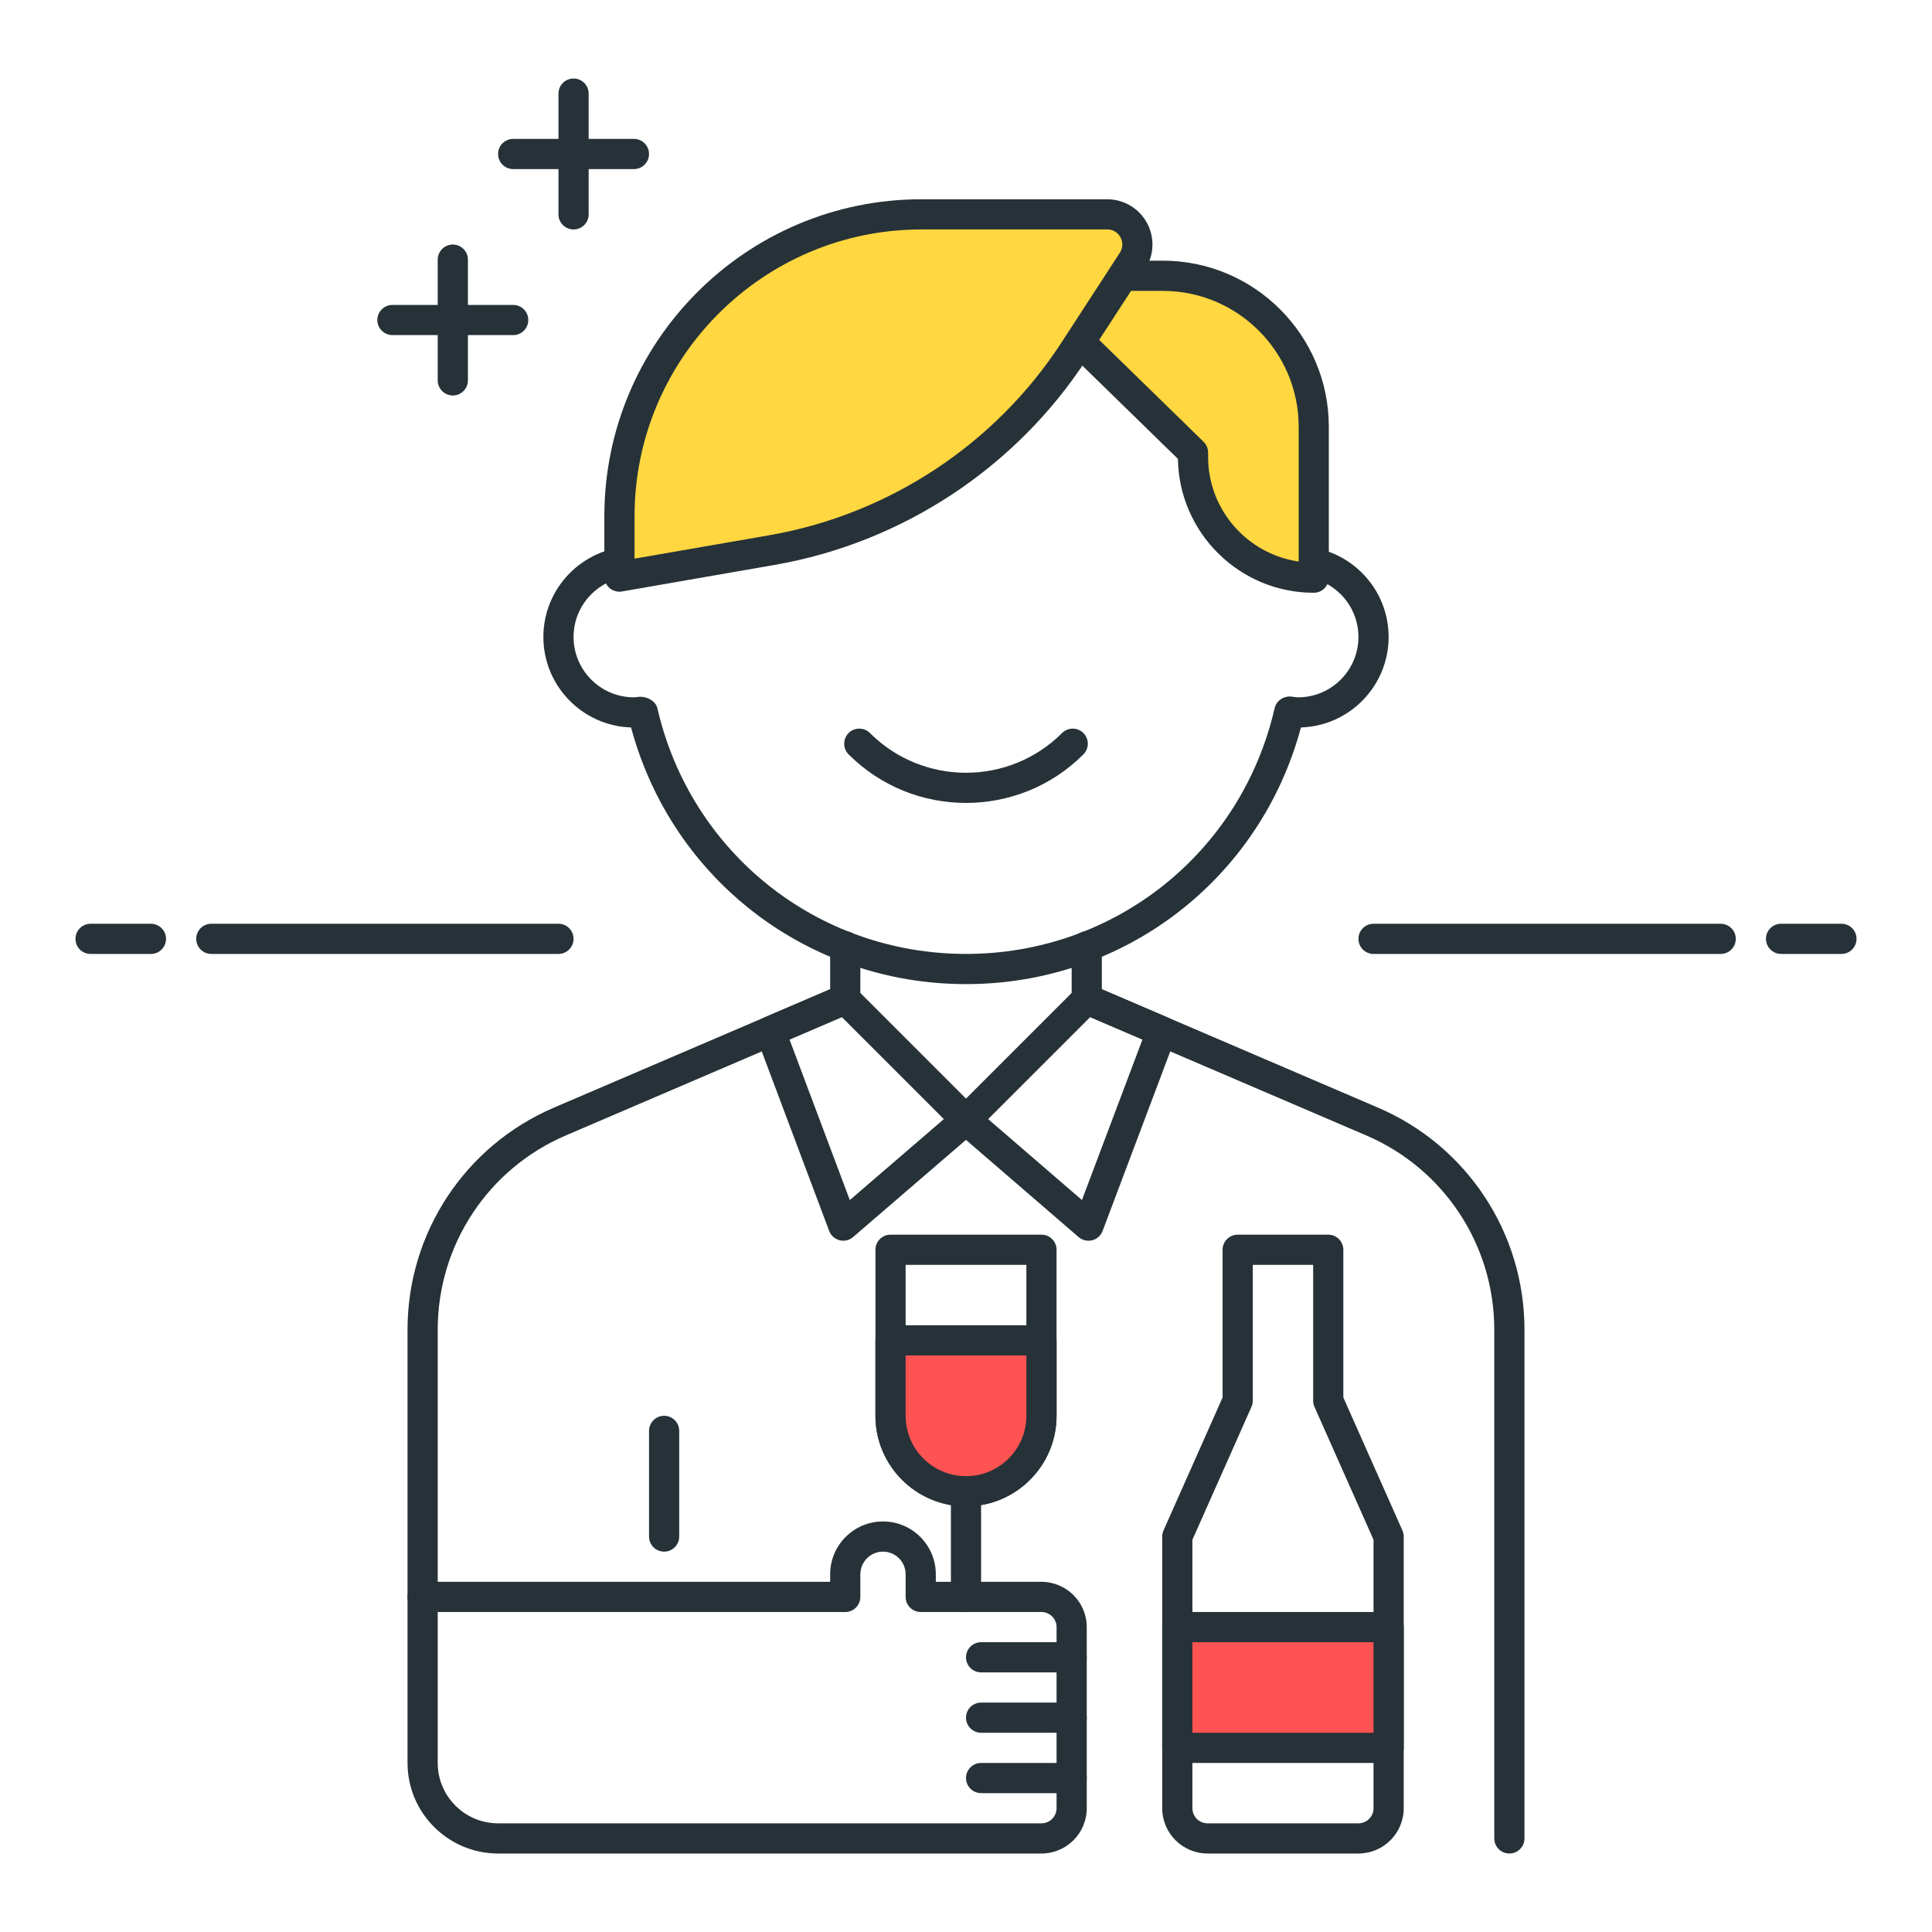 <?xml version="1.0" encoding="utf-8"?>
<!-- Generator: Adobe Illustrator 22.0.0, SVG Export Plug-In . SVG Version: 6.00 Build 0)  -->
<svg version="1.1" id="Layer_1" xmlns="http://www.w3.org/2000/svg" xmlns:xlink="http://www.w3.org/1999/xlink" x="0px" y="0px"
	 viewBox="0 0 64 64" style="enable-background:new 0 0 64 64;" xml:space="preserve">
<style type="text/css">
	.st0{fill:#263238;}
	.st1{fill:#FFD740;}
	.st2{fill:#40C4FF;}
	.st3{fill:#FF5252;}
	.st4{fill:#4FC3F7;}
	.st5{fill:#FFFFFF;}
	.st6{fill:#4DB6AC;}
	.st7{fill:#FFCA28;}
	.st8{fill:#37474F;}
</style>
<g>
	<g>
		<g>
			<path class="st0" d="M5,31.601H3c-0.276,0-0.5-0.224-0.5-0.5s0.224-0.5,0.5-0.5h2c0.276,0,0.5,0.224,0.5,0.5
				S5.276,31.601,5,31.601z"/>
		</g>
	</g>
	<g>
		<g>
			<path class="st0" d="M18.5,31.6H7c-0.276,0-0.5-0.224-0.5-0.5s0.224-0.5,0.5-0.5h11.5c0.276,0,0.5,0.224,0.5,0.5
				S18.776,31.6,18.5,31.6z"/>
		</g>
	</g>
	<g>
		<g>
			<path class="st0" d="M61,31.6h-2c-0.276,0-0.5-0.224-0.5-0.5s0.224-0.5,0.5-0.5h2c0.276,0,0.5,0.224,0.5,0.5S61.276,31.6,61,31.6
				z"/>
		</g>
	</g>
	<g>
		<g>
			<path class="st0" d="M57,31.601H45.5c-0.276,0-0.5-0.224-0.5-0.5s0.224-0.5,0.5-0.5H57c0.276,0,0.5,0.224,0.5,0.5
				S57.276,31.601,57,31.601z"/>
		</g>
	</g>
	<g>
		<g>
			<path class="st0" d="M21,5.601h-4c-0.276,0-0.5-0.224-0.5-0.5s0.224-0.5,0.5-0.5h4c0.276,0,0.5,0.224,0.5,0.5
				S21.276,5.601,21,5.601z"/>
		</g>
	</g>
	<g>
		<g>
			<path class="st0" d="M17,11.101h-4c-0.276,0-0.5-0.224-0.5-0.5s0.224-0.5,0.5-0.5h4c0.276,0,0.5,0.224,0.5,0.5
				S17.276,11.101,17,11.101z"/>
		</g>
	</g>
	<g>
		<g>
			<path class="st0" d="M15,13.101c-0.276,0-0.5-0.224-0.5-0.5v-4c0-0.276,0.224-0.5,0.5-0.5s0.5,0.224,0.5,0.5v4
				C15.5,12.877,15.276,13.101,15,13.101z"/>
		</g>
	</g>
	<g>
		<g>
			<path class="st0" d="M19,7.601c-0.276,0-0.5-0.224-0.5-0.5v-4c0-0.276,0.224-0.5,0.5-0.5s0.5,0.224,0.5,0.5v4
				C19.5,7.377,19.276,7.601,19,7.601z"/>
		</g>
	</g>
	<g>
		<g>
			<path class="st0" d="M32,32.6c-5.244,0-9.746-3.475-11.095-8.502C19.294,24.048,18,22.722,18,21.1s1.295-2.948,2.905-2.998
				C22.254,13.074,26.757,9.6,32,9.6s9.746,3.475,11.095,8.502C44.706,18.151,46,19.478,46,21.1s-1.294,2.948-2.905,2.998
				C41.747,29.125,37.244,32.6,32,32.6z M21.214,23.081c0.241,0,0.51,0.149,0.562,0.378C22.878,28.252,27.083,31.6,32,31.6
				c4.918,0,9.122-3.348,10.224-8.141c0.057-0.247,0.294-0.405,0.543-0.385C42.904,23.092,42.951,23.1,43,23.1c1.103,0,2-0.897,2-2
				s-0.897-2-2-2c-0.046,0-0.091,0.008-0.136,0.014c-0.257,0.039-0.581-0.12-0.64-0.372C41.122,13.947,36.918,10.6,32,10.6
				c-4.917,0-9.122,3.348-10.224,8.142c-0.057,0.247-0.286,0.414-0.543,0.385C21.091,19.107,21.046,19.1,21,19.1
				c-1.103,0-2,0.897-2,2s0.897,2,2,2c0.049,0,0.096-0.008,0.143-0.014C21.166,23.083,21.19,23.081,21.214,23.081z"/>
		</g>
	</g>
	<g>
		<g>
			<path class="st0" d="M34.5,61.4h-18c-1.654,0-3-1.346-3-3v-5.5c0-0.276,0.224-0.5,0.5-0.5h13.5v-0.25
				c0-0.965,0.785-1.75,1.75-1.75S31,51.186,31,52.15v0.25h3.5c0.827,0,1.5,0.673,1.5,1.5v6C36,60.728,35.327,61.4,34.5,61.4z
				 M14.5,53.4v5c0,1.103,0.897,2,2,2h18c0.276,0,0.5-0.225,0.5-0.5v-6c0-0.275-0.224-0.5-0.5-0.5h-4c-0.276,0-0.5-0.224-0.5-0.5
				v-0.75c0-0.413-0.336-0.75-0.75-0.75s-0.75,0.337-0.75,0.75v0.75c0,0.276-0.224,0.5-0.5,0.5H14.5z"/>
		</g>
	</g>
	<g>
		<g>
			<path class="st0" d="M35.5,55.4h-3c-0.276,0-0.5-0.224-0.5-0.5s0.224-0.5,0.5-0.5h3c0.276,0,0.5,0.224,0.5,0.5
				S35.776,55.4,35.5,55.4z"/>
		</g>
	</g>
	<g>
		<g>
			<path class="st0" d="M35.5,57.4h-3c-0.276,0-0.5-0.224-0.5-0.5s0.224-0.5,0.5-0.5h3c0.276,0,0.5,0.224,0.5,0.5
				S35.776,57.4,35.5,57.4z"/>
		</g>
	</g>
	<g>
		<g>
			<path class="st0" d="M35.5,59.4h-3c-0.276,0-0.5-0.224-0.5-0.5s0.224-0.5,0.5-0.5h3c0.276,0,0.5,0.224,0.5,0.5
				S35.776,59.4,35.5,59.4z"/>
		</g>
	</g>
	<g>
		<g>
			<path class="st0" d="M27.935,41.1c-0.042,0-0.083-0.005-0.124-0.016c-0.158-0.04-0.287-0.155-0.344-0.309L25.05,34.34
				c-0.094-0.25,0.025-0.53,0.271-0.636l2.481-1.064c0.188-0.078,0.406-0.038,0.551,0.106l4,4c0.098,0.099,0.151,0.233,0.146,0.372
				c-0.005,0.139-0.068,0.27-0.173,0.36l-4.065,3.5C28.169,41.058,28.053,41.1,27.935,41.1z M26.154,34.436l1.997,5.318l3.115-2.682
				l-3.38-3.38L26.154,34.436z"/>
		</g>
	</g>
	<g>
		<g>
			<path class="st0" d="M36.057,41.1c-0.119,0-0.235-0.042-0.327-0.121l-4.057-3.5c-0.105-0.091-0.168-0.222-0.173-0.36
				c-0.005-0.139,0.048-0.273,0.146-0.372l4-4c0.145-0.145,0.362-0.185,0.551-0.106l2.482,1.064
				c0.246,0.105,0.365,0.386,0.271,0.637l-2.425,6.436c-0.058,0.152-0.186,0.268-0.344,0.308C36.139,41.095,36.098,41.1,36.057,41.1
				z M32.734,37.072l3.107,2.681l2.004-5.317l-1.731-0.743L32.734,37.072z"/>
		</g>
	</g>
	<g>
		<g>
			<path class="st0" d="M50,61.4c-0.276,0-0.5-0.224-0.5-0.5V44.046c0-2.804-1.665-5.329-4.242-6.434l-9.455-4.053
				C35.619,33.48,35.5,33.3,35.5,33.1v-1.751c0-0.276,0.224-0.5,0.5-0.5s0.5,0.224,0.5,0.5v1.421l9.151,3.923
				c2.945,1.263,4.849,4.148,4.849,7.354V60.9C50.5,61.177,50.276,61.4,50,61.4z"/>
		</g>
	</g>
	<g>
		<g>
			<path class="st0" d="M14,53.4c-0.276,0-0.5-0.224-0.5-0.5v-8.854c0-3.205,1.903-6.091,4.849-7.354L27.5,32.77v-1.421
				c0-0.276,0.224-0.5,0.5-0.5s0.5,0.224,0.5,0.5V33.1c0,0.2-0.119,0.381-0.303,0.46l-9.454,4.053
				c-2.577,1.104-4.243,3.63-4.243,6.434V52.9C14.5,53.177,14.276,53.4,14,53.4z"/>
		</g>
	</g>
	<g>
		<g>
			<path class="st0" d="M22,51.4c-0.276,0-0.5-0.224-0.5-0.5v-3.5c0-0.276,0.224-0.5,0.5-0.5s0.5,0.224,0.5,0.5v3.5
				C22.5,51.177,22.276,51.4,22,51.4z"/>
		</g>
	</g>
	<g>
		<g>
			<path class="st0" d="M32,26.598c-1.409,0-2.817-0.536-3.889-1.608c-0.195-0.195-0.195-0.512,0-0.707s0.512-0.195,0.707,0
				c1.755,1.754,4.609,1.754,6.364,0c0.195-0.195,0.512-0.195,0.707,0s0.195,0.512,0,0.707C34.817,26.062,33.409,26.598,32,26.598z"
				/>
		</g>
	</g>
	<g>
		<g>
			<path class="st1" d="M33.52,9.135l6,5.854v0.146c0,2.209,1.791,4,4,4h0h0v-5c0-2.761-2.239-5-5-5H33.52z"/>
		</g>
		<g>
			<path class="st0" d="M43.52,19.636c-2.459,0-4.464-1.983-4.5-4.435l-5.85-5.708c-0.146-0.142-0.19-0.357-0.114-0.546
				s0.26-0.312,0.463-0.312h5c3.033,0,5.5,2.468,5.5,5.5v5C44.02,19.412,43.796,19.636,43.52,19.636z M34.748,9.636l5.121,4.997
				c0.097,0.094,0.151,0.223,0.151,0.357v0.146c0,1.76,1.306,3.221,3,3.465v-4.465c0-2.481-2.019-4.5-4.5-4.5H34.748z"/>
		</g>
	</g>
	<g>
		<g>
			<path class="st1" d="M25.577,18.221L20.52,19.1v-2c0-5.523,4.477-10,10-10h6.157c0.793,0,1.271,0.88,0.838,1.545l-1.932,2.972
				C33.311,15.114,29.685,17.506,25.577,18.221z"/>
		</g>
		<g>
			<path class="st0" d="M20.52,19.601c-0.117,0-0.231-0.041-0.322-0.117c-0.113-0.095-0.178-0.235-0.178-0.383v-2
				c0-5.79,4.71-10.5,10.5-10.5h6.157c0.551,0,1.056,0.301,1.318,0.784s0.239,1.071-0.061,1.533l-1.932,2.972
				c-2.341,3.601-6.11,6.088-10.34,6.823l-5.057,0.88C20.577,19.599,20.548,19.601,20.52,19.601z M30.52,7.601
				c-5.238,0-9.5,4.262-9.5,9.5v1.405l4.471-0.777c3.958-0.689,7.484-3.016,9.673-6.384l1.932-2.972
				c0.146-0.226,0.063-0.433,0.021-0.511c-0.042-0.079-0.171-0.262-0.439-0.262H30.52z M25.577,18.221h0.01H25.577z"/>
		</g>
	</g>
	<g>
		<g>
			<path class="st0" d="M32,49.9c-1.654,0-3-1.346-3-3v-5.5c0-0.276,0.224-0.5,0.5-0.5h5c0.276,0,0.5,0.224,0.5,0.5v5.5
				C35,48.555,33.654,49.9,32,49.9z M30,41.9v5c0,1.103,0.897,2,2,2s2-0.897,2-2v-5H30z"/>
		</g>
	</g>
	<g>
		<g>
			<path class="st0" d="M32,53.4c-0.276,0-0.5-0.224-0.5-0.5v-3.5c0-0.276,0.224-0.5,0.5-0.5s0.5,0.224,0.5,0.5v3.5
				C32.5,53.177,32.276,53.4,32,53.4z"/>
		</g>
	</g>
	<g>
		<g>
			<path class="st0" d="M45,61.4h-5c-0.827,0-1.5-0.673-1.5-1.5v-9c0-0.07,0.015-0.139,0.043-0.203l1.957-4.403V41.4
				c0-0.276,0.224-0.5,0.5-0.5h3c0.276,0,0.5,0.224,0.5,0.5v4.894l1.957,4.403C46.485,50.762,46.5,50.83,46.5,50.9v9
				C46.5,60.728,45.827,61.4,45,61.4z M39.5,51.007V59.9c0,0.275,0.224,0.5,0.5,0.5h5c0.276,0,0.5-0.225,0.5-0.5v-8.894
				l-1.957-4.403C43.515,46.539,43.5,46.471,43.5,46.4v-4.5h-2v4.5c0,0.07-0.015,0.139-0.043,0.203L39.5,51.007z"/>
		</g>
	</g>
	<g>
		<g>
			<rect x="39" y="53.901" class="st3" width="7" height="4"/>
		</g>
		<g>
			<path class="st0" d="M46,58.4h-7c-0.276,0-0.5-0.224-0.5-0.5v-4c0-0.276,0.224-0.5,0.5-0.5h7c0.276,0,0.5,0.224,0.5,0.5v4
				C46.5,58.177,46.276,58.4,46,58.4z M39.5,57.4h6v-3h-6V57.4z"/>
		</g>
	</g>
	<g>
		<g>
			<path class="st3" d="M29.5,46.901c0,1.381,1.119,2.5,2.5,2.5c1.381,0,2.5-1.119,2.5-2.5v-2.5h-5V46.901z"/>
		</g>
		<g>
			<path class="st0" d="M32,49.9c-1.654,0-3-1.346-3-3v-2.5c0-0.276,0.224-0.5,0.5-0.5h5c0.276,0,0.5,0.224,0.5,0.5v2.5
				C35,48.555,33.654,49.9,32,49.9z M30,44.9v2c0,1.103,0.897,2,2,2s2-0.897,2-2v-2H30z"/>
		</g>
	</g>
</g>
</svg>
